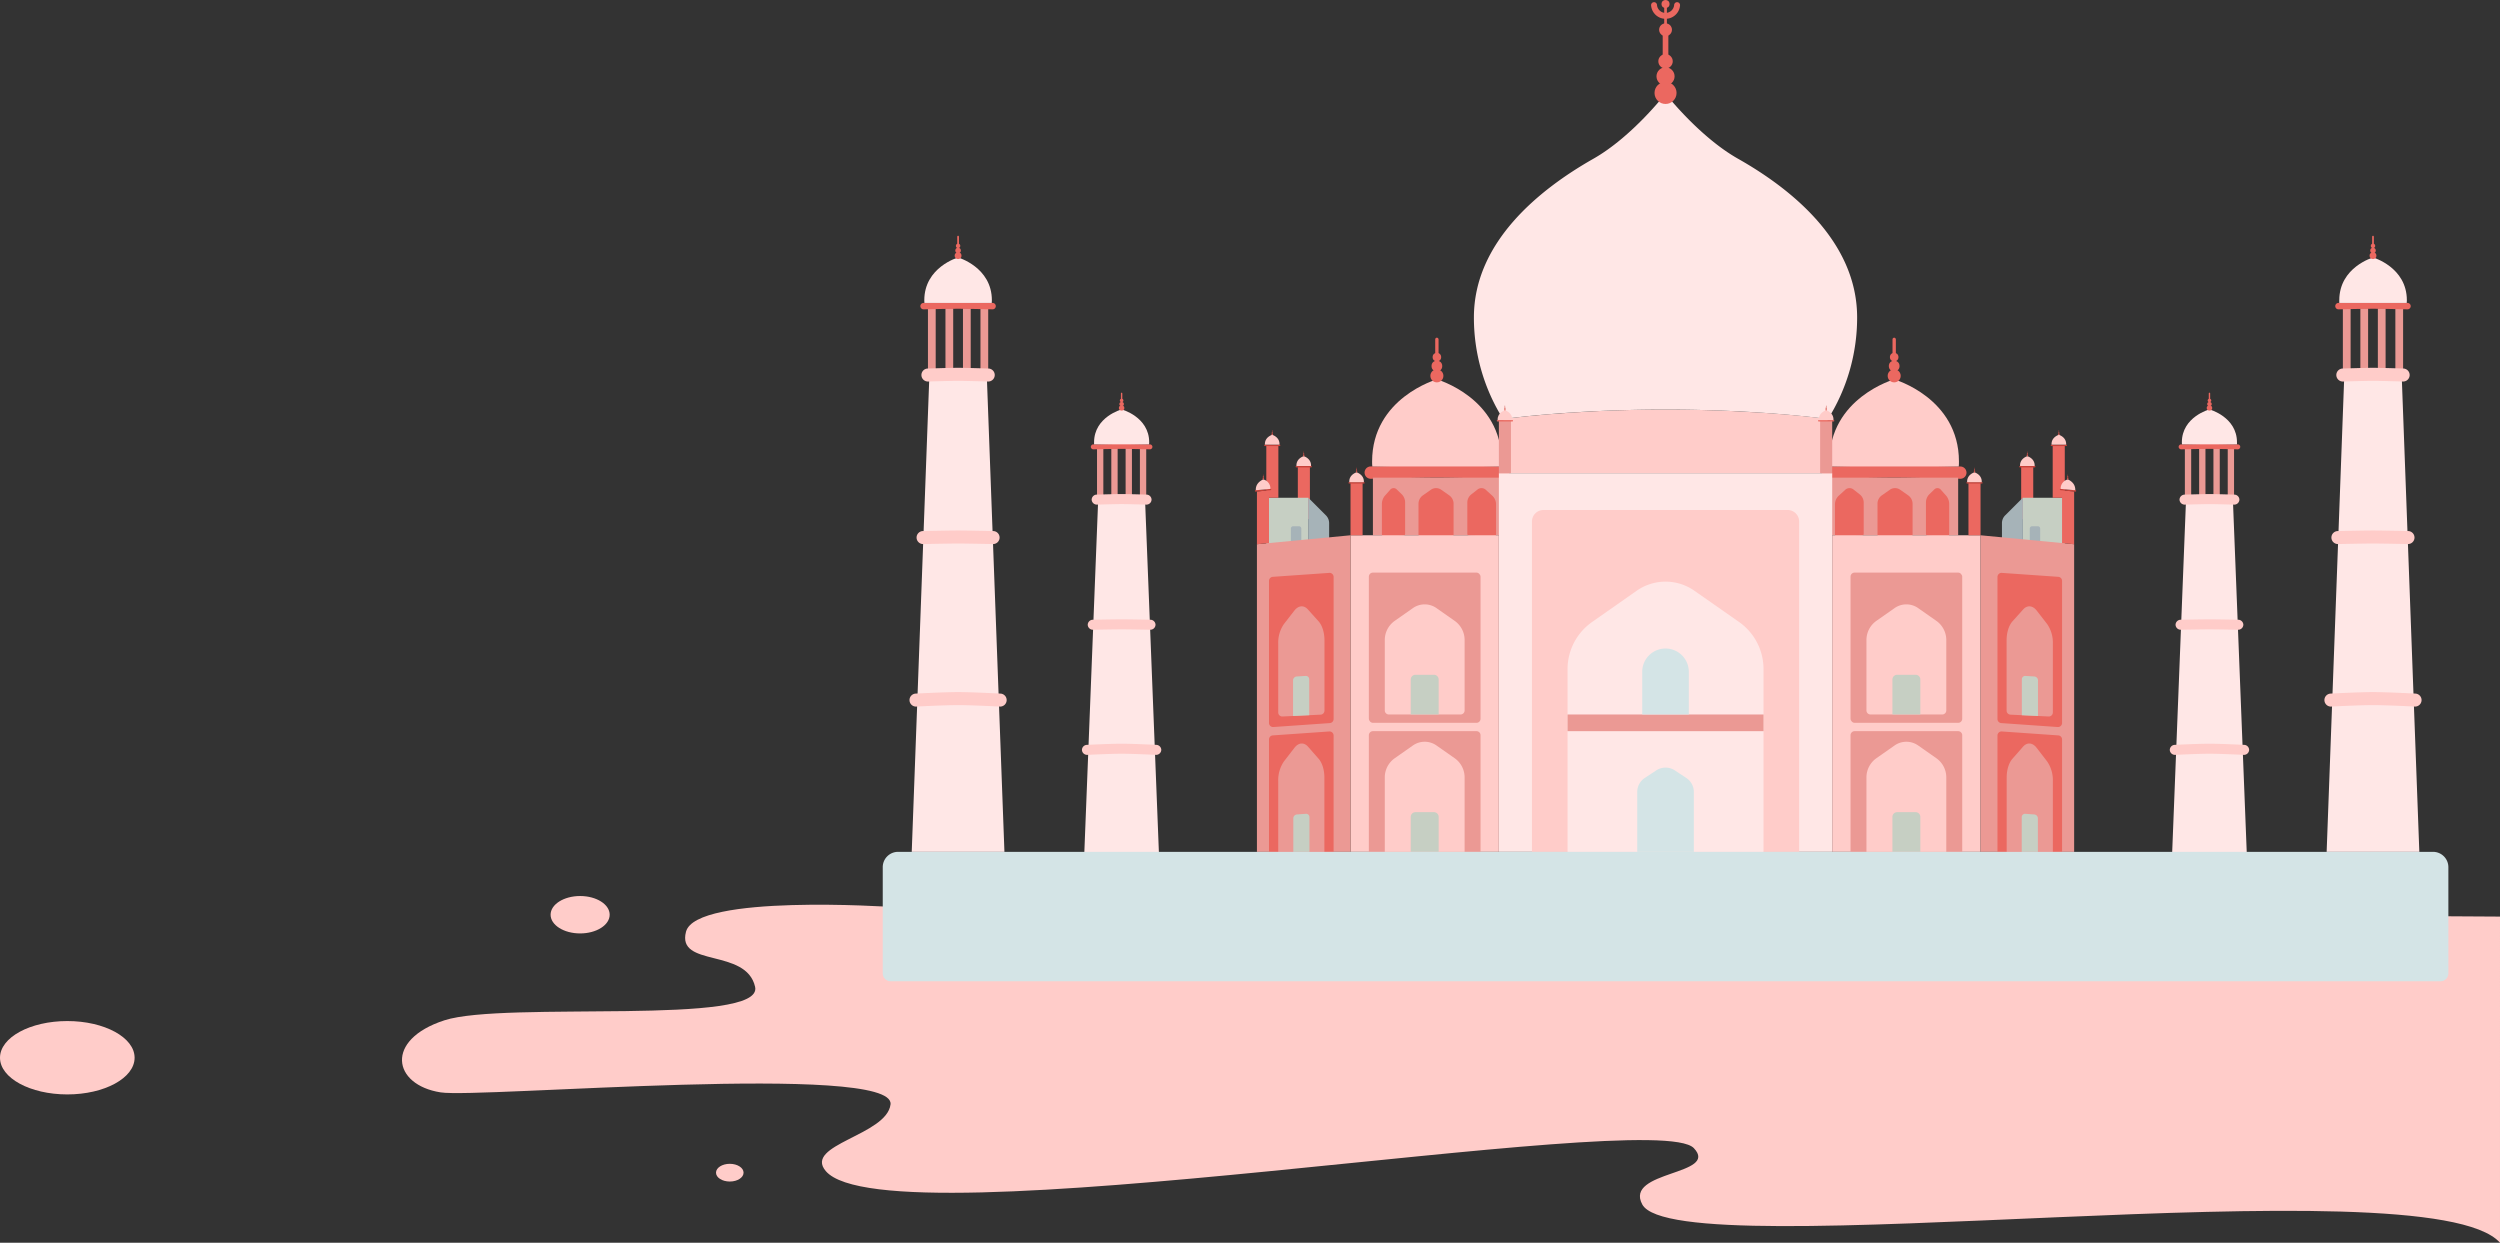 <svg xmlns="http://www.w3.org/2000/svg" viewBox="0 0 1269.62 631.13"><rect x="0" y="0" width="1269.62" height="631.13" fill="#333333" stroke="none"/><defs><style>.cls-1{fill:#ffccc9;}.cls-2{fill:#eb6860;}.cls-3{fill:#ffe7e6;}.cls-4{fill:#eb9994;}.cls-5{fill:#c6cfc3;}.cls-6{fill:#a6b3b8;}.cls-7{fill:#d4e4e6;}.cls-8{fill:#c7423a;}.cls-9{fill:none;stroke:#eb6860;stroke-linecap:round;stroke-linejoin:round;stroke-width:3px;}</style></defs><title>holi_castle</title><g id="work2"><path id="_路徑_" data-name="&lt;路徑&gt;" class="cls-1" d="M452.26,460.58s-98.78-6.68-103.87,12.58c-4.83,18.31,30.57,8.14,35.09,28,4.58,20.09-127.26,7.12-157.77,17s-26.32,32.8-1.91,36.61c19.6,3.06,231.13-15.44,228.46,6.11-1.95,15.74-44.24,20.4-32.92,33.81,31.31,37.12,420.81-32.78,440.87-11.62,13.13,13.85-35.49,11.34-26.19,28.6,17.58,32.61,399-21.74,435.6,19.45V465.49Z"/><g id="_群組_" data-name="&lt;群組&gt;"><rect id="_矩形_" data-name="&lt;矩形&gt;" class="cls-2" x="659.1" y="236.86" width="6.13" height="26.78"/><rect id="_矩形_2" data-name="&lt;矩形&gt;" class="cls-2" x="1026.45" y="236.86" width="6.13" height="26.78" transform="translate(2059.03 500.5) rotate(180)"/><path id="_路徑_2" data-name="&lt;路徑&gt;" class="cls-1" d="M928.14,212.77S895,208,845.84,208c-49.63,0-82.31,4.82-82.31,4.82v27.54H928.14Z"/><path id="_路徑_3" data-name="&lt;路徑&gt;" class="cls-3" d="M845.84,208c49.2,0,82.3,4.82,82.3,4.82v.29a96.82,96.82,0,0,0,15-51.92c0-38.3-32.95-65-60.51-80.59-19.79-11.21-36.8-33.06-36.8-33.06s-16.91,21.88-36.63,33.08c-27.59,15.67-60.68,42.41-60.68,80.57a96.9,96.9,0,0,0,15,51.92v-.29S796.21,208,845.84,208Z"/><path id="_路徑_4" data-name="&lt;路徑&gt;" class="cls-2" d="M763.32,243.15s-25.2-.57-33.6-.57-33.6.57-33.6.57A3.12,3.12,0,0,1,693,240h0a3.12,3.12,0,0,1,3.12-3.12s25.2-.57,33.6-.57,33.6.57,33.6.57a3.12,3.12,0,0,1,3.12,3.12h0A3.12,3.12,0,0,1,763.32,243.15Z"/><path id="_路徑_5" data-name="&lt;路徑&gt;" class="cls-1" d="M762.61,234.36c0-32.33-32.89-41.69-32.89-41.69s-32.9,9.36-32.9,41.69c0,.86,0,1.71.11,2.55H762.5C762.57,236.07,762.61,235.22,762.61,234.36Z"/><rect id="_矩形_3" data-name="&lt;矩形&gt;" class="cls-4" x="697.23" y="242.58" width="64.98" height="29.26"/><path id="_路徑_6" data-name="&lt;路徑&gt;" class="cls-2" d="M712.09,251.23l-2.72-2.64a2.24,2.24,0,0,0-3.46.25l-2.67,3a6.65,6.65,0,0,0-1.45,4.32V271.6a1,1,0,0,0,1.08.91l9.72-.41a1,1,0,0,0,1-.91V255.41A6,6,0,0,0,712.09,251.23Z"/><path id="_路徑_7" data-name="&lt;路徑&gt;" class="cls-2" d="M747,251.23l3.36-2.64a3.24,3.24,0,0,1,4.3.25l3.3,3a5.88,5.88,0,0,1,1.8,4.32V271.6c0,.52-.62.94-1.35.91l-12-.41c-.69,0-1.23-.42-1.23-.91V255.41A5.31,5.31,0,0,1,747,251.23Z"/><path id="_路徑_8" data-name="&lt;路徑&gt;" class="cls-2" d="M736,251.57l-4.07-2.85a4.55,4.55,0,0,0-5.25,0l-4.07,2.85a5.23,5.23,0,0,0-2.23,4.28v15.74a.91.91,0,0,0,.91.91h16a.91.91,0,0,0,.91-.91V255.85A5.25,5.25,0,0,0,736,251.57Z"/><path id="_路徑_9" data-name="&lt;路徑&gt;" class="cls-2" d="M928.36,243.15s25.2-.57,33.6-.57,33.6.57,33.6.57a3.12,3.12,0,0,0,3.12-3.12h0a3.12,3.12,0,0,0-3.12-3.12s-25.2-.57-33.6-.57-33.6.57-33.6.57a3.12,3.12,0,0,0-3.12,3.12h0A3.12,3.12,0,0,0,928.36,243.15Z"/><path id="_路徑_10" data-name="&lt;路徑&gt;" class="cls-1" d="M929.07,234.36c0-32.33,32.89-41.69,32.89-41.69s32.89,9.36,32.89,41.69c0,.86,0,1.71-.1,2.55H929.17C929.11,236.07,929.07,235.22,929.07,234.36Z"/><rect id="_矩形_4" data-name="&lt;矩形&gt;" class="cls-4" x="929.47" y="242.58" width="64.98" height="29.26" transform="translate(1923.92 514.42) rotate(180)"/><path id="_路徑_11" data-name="&lt;路徑&gt;" class="cls-2" d="M979.59,251.23l2.71-2.64a2.25,2.25,0,0,1,3.47.25l2.67,3a6.65,6.65,0,0,1,1.45,4.32V271.6a1,1,0,0,1-1.09.91l-9.71-.41a1,1,0,0,1-1-.91V255.41A6,6,0,0,1,979.59,251.23Z"/><path id="_路徑_12" data-name="&lt;路徑&gt;" class="cls-2" d="M944.65,251.23l-3.35-2.64a3.24,3.24,0,0,0-4.3.25l-3.3,3a5.88,5.88,0,0,0-1.8,4.32V271.6c0,.52.61.94,1.35.91l12-.41c.69,0,1.23-.42,1.23-.91V255.41A5.32,5.32,0,0,0,944.65,251.23Z"/><path id="_路徑_13" data-name="&lt;路徑&gt;" class="cls-2" d="M955.68,251.57l4.07-2.85a4.55,4.55,0,0,1,5.25,0l4.07,2.85a5.25,5.25,0,0,1,2.23,4.28v15.74a.91.91,0,0,1-.91.91h-16a.91.91,0,0,1-.91-.91V255.85A5.23,5.23,0,0,1,955.68,251.57Z"/><rect id="_矩形_5" data-name="&lt;矩形&gt;" class="cls-5" x="643.09" y="252.79" width="21.27" height="25.95"/><path id="_路徑_14" data-name="&lt;路徑&gt;" class="cls-6" d="M664.36,278.74,675,289.35V265.72a5.57,5.57,0,0,0-1.64-4l-9-9Z"/><rect id="_矩形_6" data-name="&lt;矩形&gt;" class="cls-5" x="1027.32" y="252.79" width="21.27" height="25.95" transform="translate(2075.91 531.53) rotate(180)"/><path id="_路徑_15" data-name="&lt;路徑&gt;" class="cls-6" d="M1027.32,278.74l-10.63,10.61V265.72a5.57,5.57,0,0,1,1.64-4l9-9Z"/><path id="_矩形_7" data-name="&lt;矩形&gt;" class="cls-6" d="M656.75,267.25h2.94a1.18,1.18,0,0,1,1.18,1.18v10.3a0,0,0,0,1,0,0h-5.3a0,0,0,0,1,0,0v-10.3A1.18,1.18,0,0,1,656.75,267.25Z"/><path id="_矩形_8" data-name="&lt;矩形&gt;" class="cls-6" d="M1030.81,267.25h5.3a0,0,0,0,1,0,0v10.3a1.18,1.18,0,0,1-1.18,1.18H1032a1.18,1.18,0,0,1-1.18-1.18v-10.3a0,0,0,0,1,0,0Z" transform="translate(2066.92 545.99) rotate(180)"/><rect id="_矩形_9" data-name="&lt;矩形&gt;" class="cls-4" x="471.26" y="156.53" width="3.93" height="30.97"/><rect id="_矩形_10" data-name="&lt;矩形&gt;" class="cls-4" x="480.15" y="156.53" width="3.93" height="30.97"/><rect id="_矩形_11" data-name="&lt;矩形&gt;" class="cls-4" x="489.04" y="156.53" width="3.93" height="30.97"/><rect id="_矩形_12" data-name="&lt;矩形&gt;" class="cls-4" x="497.93" y="156.53" width="3.93" height="30.97"/><rect id="_矩形_13" data-name="&lt;矩形&gt;" class="cls-3" x="761.2" y="240.31" width="169.28" height="192.3"/><path id="_矩形_14" data-name="&lt;矩形&gt;" class="cls-1" d="M783.83,259h124a5.86,5.86,0,0,1,5.86,5.86V432.61a0,0,0,0,1,0,0H778a0,0,0,0,1,0,0V264.89A5.86,5.86,0,0,1,783.83,259Z"/><rect id="_矩形_15" data-name="&lt;矩形&gt;" class="cls-1" x="930.48" y="271.84" width="75.33" height="160.77"/><rect id="_矩形_16" data-name="&lt;矩形&gt;" class="cls-4" x="939.79" y="290.79" width="56.72" height="76.3" rx="2.06" ry="2.06"/><path id="_矩形_17" data-name="&lt;矩形&gt;" class="cls-4" d="M941.85,371.32h52.6a2.06,2.06,0,0,1,2.06,2.06v59.23a0,0,0,0,1,0,0H939.79a0,0,0,0,1,0,0V373.38A2.06,2.06,0,0,1,941.85,371.32Z"/><rect id="_矩形_18" data-name="&lt;矩形&gt;" class="cls-1" x="685.86" y="271.84" width="75.33" height="160.77"/><polygon id="_路徑_16" data-name="&lt;路徑&gt;" class="cls-4" points="685.86 432.61 638.33 432.61 638.33 276.38 685.86 271.84 685.86 432.61"/><path id="_路徑_17" data-name="&lt;路徑&gt;" class="cls-3" d="M883.16,315.86,860.48,300a25.51,25.51,0,0,0-29.28,0l-22.69,15.9a29.22,29.22,0,0,0-12.43,23.91v92.84H895.6V339.77A29.2,29.2,0,0,0,883.16,315.86Z"/><path id="_路徑_18" data-name="&lt;路徑&gt;" class="cls-1" d="M983.35,385.05l-9.24-6.48a10.43,10.43,0,0,0-11.93,0l-9.24,6.48a11.92,11.92,0,0,0-5.07,9.74v37.82h40.55V394.79A11.89,11.89,0,0,0,983.35,385.05Z"/><path id="_路徑_19" data-name="&lt;路徑&gt;" class="cls-1" d="M983.35,315.29l-9.24-6.48a10.39,10.39,0,0,0-11.93,0l-9.24,6.48a11.9,11.9,0,0,0-5.07,9.74v35.76a2.07,2.07,0,0,0,2.07,2.06h36.42a2.06,2.06,0,0,0,2.06-2.06V325A11.88,11.88,0,0,0,983.35,315.29Z"/><rect id="_矩形_19" data-name="&lt;矩形&gt;" class="cls-4" x="796.08" y="362.85" width="99.53" height="8.47"/><path id="_矩形_20" data-name="&lt;矩形&gt;" class="cls-7" d="M845.84,329.35h0a11.82,11.82,0,0,1,11.82,11.82v21.68a0,0,0,0,1,0,0H834a0,0,0,0,1,0,0V341.17A11.82,11.82,0,0,1,845.84,329.35Z"/><path id="_路徑_20" data-name="&lt;路徑&gt;" class="cls-7" d="M856.37,395.08l-5.85-3.86a8.55,8.55,0,0,0-9.36,0l-5.86,3.86a8.5,8.5,0,0,0-3.83,7.11v30.42h28.74V402.19A8.49,8.49,0,0,0,856.37,395.08Z"/><path id="_矩形_21" data-name="&lt;矩形&gt;" class="cls-5" d="M963.47,342.68h9.36a2.41,2.41,0,0,1,2.41,2.41v17.76a0,0,0,0,1,0,0H961.06a0,0,0,0,1,0,0V345.09A2.41,2.41,0,0,1,963.47,342.68Z"/><path id="_矩形_22" data-name="&lt;矩形&gt;" class="cls-5" d="M963.47,412.45h9.36a2.41,2.41,0,0,1,2.41,2.41v17.76a0,0,0,0,1,0,0H961.06a0,0,0,0,1,0,0V414.86A2.41,2.41,0,0,1,963.47,412.45Z"/><rect id="_矩形_23" data-name="&lt;矩形&gt;" class="cls-4" x="695.17" y="290.79" width="56.72" height="76.3" rx="2.06" ry="2.06"/><path id="_矩形_24" data-name="&lt;矩形&gt;" class="cls-4" d="M697.23,371.32h52.6a2.06,2.06,0,0,1,2.06,2.06v59.23a0,0,0,0,1,0,0H695.17a0,0,0,0,1,0,0V373.38A2.06,2.06,0,0,1,697.23,371.32Z"/><path id="_路徑_21" data-name="&lt;路徑&gt;" class="cls-1" d="M738.74,385.05l-9.25-6.48a10.41,10.41,0,0,0-11.92,0l-9.24,6.48a11.89,11.89,0,0,0-5.07,9.74v37.82H743.8V394.79A11.91,11.91,0,0,0,738.74,385.05Z"/><path id="_路徑_22" data-name="&lt;路徑&gt;" class="cls-1" d="M738.74,315.29l-9.25-6.48a10.38,10.38,0,0,0-11.92,0l-9.24,6.48a11.88,11.88,0,0,0-5.07,9.74v35.76a2.06,2.06,0,0,0,2.06,2.06h36.42a2.06,2.06,0,0,0,2.06-2.06V325A11.89,11.89,0,0,0,738.74,315.29Z"/><path id="_矩形_25" data-name="&lt;矩形&gt;" class="cls-5" d="M718.85,342.68h9.36a2.41,2.41,0,0,1,2.41,2.41v17.76a0,0,0,0,1,0,0H716.44a0,0,0,0,1,0,0V345.09A2.41,2.41,0,0,1,718.85,342.68Z"/><path id="_矩形_26" data-name="&lt;矩形&gt;" class="cls-5" d="M718.85,412.45h9.36a2.41,2.41,0,0,1,2.41,2.41v17.76a0,0,0,0,1,0,0H716.44a0,0,0,0,1,0,0V414.86A2.41,2.41,0,0,1,718.85,412.45Z"/><path id="_路徑_23" data-name="&lt;路徑&gt;" class="cls-2" d="M675.35,367.22l-28.68,2a2.07,2.07,0,0,1-2.21-2.06V295a2.07,2.07,0,0,1,1.92-2.06l28.69-2a2.06,2.06,0,0,1,2.2,2.06v72.16A2.07,2.07,0,0,1,675.35,367.22Z"/><path id="_路徑_24" data-name="&lt;路徑&gt;" class="cls-2" d="M644.46,375.51v57.1h32.81V373.53a2.07,2.07,0,0,0-2.2-2.06l-28.69,2A2.06,2.06,0,0,0,644.46,375.51Z"/><path id="_路徑_25" data-name="&lt;路徑&gt;" class="cls-4" d="M672.59,394.89c0-3.9-1.1-7.47-2.94-9.57l-5.35-6.1c-2.07-2.36-4.83-2.14-6.9.53l-5.34,6.91a16.88,16.88,0,0,0-2.92,10v36h23.45Z"/><path id="_路徑_26" data-name="&lt;路徑&gt;" class="cls-4" d="M669.62,315.52l-5.39-6c-2.08-2.32-4.83-2.08-6.9.58l-5.3,6.83a16.55,16.55,0,0,0-2.89,9.82v35.06a2.06,2.06,0,0,0,2.16,2.06l19.33-.93a2.06,2.06,0,0,0,2-2.06V325C672.59,321.15,671.48,317.6,669.62,315.52Z"/><path id="_路徑_27" data-name="&lt;路徑&gt;" class="cls-5" d="M664.89,363.22l-8.21.4V345.48a2,2,0,0,1,1.83-1.93l4.53-.28a1.71,1.71,0,0,1,1.85,1.71Z"/><path id="_路徑_28" data-name="&lt;路徑&gt;" class="cls-5" d="M665,415a1.69,1.69,0,0,0-1.83-1.71l-4.54.33a2,2,0,0,0-1.83,2v17H665Z"/><polygon id="_路徑_29" data-name="&lt;路徑&gt;" class="cls-4" points="1005.81 432.61 1053.35 432.61 1053.35 276.38 1005.81 271.84 1005.81 432.61"/><path id="_路徑_30" data-name="&lt;路徑&gt;" class="cls-2" d="M1016.33,367.22l28.68,2a2.07,2.07,0,0,0,2.21-2.06V295a2.07,2.07,0,0,0-1.92-2.06l-28.69-2a2.06,2.06,0,0,0-2.2,2.06v72.16A2.07,2.07,0,0,0,1016.33,367.22Z"/><path id="_路徑_31" data-name="&lt;路徑&gt;" class="cls-2" d="M1047.22,375.51v57.1h-32.81V373.53a2.07,2.07,0,0,1,2.2-2.06l28.69,2A2.06,2.06,0,0,1,1047.22,375.51Z"/><path id="_路徑_32" data-name="&lt;路徑&gt;" class="cls-4" d="M1019.09,394.89c0-3.9,1.09-7.47,2.94-9.57l5.35-6.1c2.07-2.36,4.83-2.14,6.9.53l5.33,6.91a16.81,16.81,0,0,1,2.93,10v36h-23.45Z"/><path id="_路徑_33" data-name="&lt;路徑&gt;" class="cls-4" d="M1022.06,315.52l5.39-6c2.07-2.32,4.83-2.08,6.9.58l5.3,6.83a16.55,16.55,0,0,1,2.89,9.82v35.06a2.06,2.06,0,0,1-2.16,2.06l-19.33-.93a2.06,2.06,0,0,1-2-2.06V325C1019.09,321.15,1020.2,317.6,1022.06,315.52Z"/><path id="_路徑_34" data-name="&lt;路徑&gt;" class="cls-5" d="M1026.79,363.22l8.2.4V345.48a2,2,0,0,0-1.82-1.93l-4.54-.28a1.71,1.71,0,0,0-1.84,1.71Z"/><path id="_路徑_35" data-name="&lt;路徑&gt;" class="cls-5" d="M1026.73,415a1.69,1.69,0,0,1,1.83-1.71l4.54.33a2,2,0,0,1,1.83,2v17h-8.2Z"/><polygon id="_路徑_36" data-name="&lt;路徑&gt;" class="cls-2" points="644.46 249.01 638.33 249.6 638.33 276.38 644.46 275.8 644.46 249.01"/><rect id="_矩形_27" data-name="&lt;矩形&gt;" class="cls-2" x="685.86" y="245.06" width="6.13" height="26.78"/><circle id="_路徑_37" data-name="&lt;路徑&gt;" class="cls-2" cx="729.72" cy="190.88" r="3.31"/><circle id="_路徑_38" data-name="&lt;路徑&gt;" class="cls-2" cx="729.72" cy="185.9" r="2.72"/><circle id="_路徑_39" data-name="&lt;路徑&gt;" class="cls-2" cx="729.72" cy="181.37" r="2.17"/><rect id="_矩形_28" data-name="&lt;矩形&gt;" class="cls-2" x="728.87" y="171.48" width="1.7" height="8.86" rx="0.85" ry="0.85"/><path id="_路徑_40" data-name="&lt;路徑&gt;" class="cls-2" d="M504.09,157.1s-13.15-.3-17.53-.3-17.53.3-17.53.3a1.62,1.62,0,0,1-1.62-1.63h0a1.62,1.62,0,0,1,1.62-1.63s13.15-.29,17.53-.29,17.53.29,17.53.29a1.62,1.62,0,0,1,1.62,1.63h0A1.62,1.62,0,0,1,504.09,157.1Z"/><path id="_路徑_41" data-name="&lt;路徑&gt;" class="cls-3" d="M503.72,152.51c0-16.86-17.16-21.74-17.16-21.74s-17.16,4.88-17.16,21.74c0,.45,0,.89.06,1.33h34.2C503.7,153.4,503.72,153,503.72,152.51Z"/><circle id="_路徑_42" data-name="&lt;路徑&gt;" class="cls-2" cx="486.56" cy="129.84" r="1.73"/><circle id="_路徑_43" data-name="&lt;路徑&gt;" class="cls-2" cx="486.56" cy="127.23" r="1.42"/><circle id="_路徑_44" data-name="&lt;路徑&gt;" class="cls-2" cx="486.56" cy="124.87" r="1.13"/><rect id="_矩形_29" data-name="&lt;矩形&gt;" class="cls-2" x="486.12" y="119.71" width="0.89" height="4.62" rx="0.44" ry="0.44"/><circle id="_路徑_45" data-name="&lt;路徑&gt;" class="cls-2" cx="845.84" cy="47.2" r="5.6"/><circle id="_路徑_46" data-name="&lt;路徑&gt;" class="cls-2" cx="845.84" cy="38.77" r="4.6"/><circle id="_路徑_47" data-name="&lt;路徑&gt;" class="cls-2" cx="845.84" cy="31.13" r="3.66"/><rect id="_矩形_30" data-name="&lt;矩形&gt;" class="cls-2" x="844.4" y="14.41" width="2.87" height="14.97" rx="1.44" ry="1.44"/><rect id="_矩形_31" data-name="&lt;矩形&gt;" class="cls-2" x="845.16" y="2.04" width="1.37" height="12.03" rx="0.68" ry="0.68"/><rect id="_矩形_32" data-name="&lt;矩形&gt;" class="cls-8" x="684.78" y="244.87" width="8.29" height="0.7" rx="0.35" ry="0.35"/><path id="_路徑_48" data-name="&lt;路徑&gt;" class="cls-1" d="M692.65,244.58c0-3.65-3.72-4.71-3.72-4.71s-3.71,1.06-3.71,4.71a2.81,2.81,0,0,0,0,.29h7.4A2.83,2.83,0,0,0,692.65,244.58Z"/><circle id="_路徑_49" data-name="&lt;路徑&gt;" class="cls-2" cx="688.93" cy="239.67" r="0.37"/><circle id="_路徑_50" data-name="&lt;路徑&gt;" class="cls-8" cx="688.93" cy="239.11" r="0.31"/><circle id="_路徑_51" data-name="&lt;路徑&gt;" class="cls-2" cx="688.93" cy="238.6" r="0.24"/><rect id="_矩形_33" data-name="&lt;矩形&gt;" class="cls-8" x="688.83" y="237.48" width="0.19" height="1" rx="0.1" ry="0.1"/><rect id="_矩形_34" data-name="&lt;矩形&gt;" class="cls-2" x="643.09" y="226.01" width="6.13" height="26.78"/><rect id="_矩形_35" data-name="&lt;矩形&gt;" class="cls-8" x="641.94" y="225.82" width="8.29" height="0.7" rx="0.35" ry="0.35"/><path id="_路徑_52" data-name="&lt;路徑&gt;" class="cls-1" d="M649.8,225.53c0-3.65-3.71-4.71-3.71-4.71s-3.72,1.06-3.72,4.71a2.83,2.83,0,0,0,0,.29h7.4A2.81,2.81,0,0,0,649.8,225.53Z"/><circle id="_路徑_53" data-name="&lt;路徑&gt;" class="cls-2" cx="646.09" cy="220.62" r="0.37"/><circle id="_路徑_54" data-name="&lt;路徑&gt;" class="cls-8" cx="646.09" cy="220.06" r="0.31"/><circle id="_路徑_55" data-name="&lt;路徑&gt;" class="cls-2" cx="646.09" cy="219.55" r="0.24"/><rect id="_矩形_36" data-name="&lt;矩形&gt;" class="cls-8" x="645.99" y="218.43" width="0.19" height="1" rx="0.1" ry="0.1"/><rect id="_矩形_37" data-name="&lt;矩形&gt;" class="cls-8" x="657.95" y="236.67" width="8.29" height="0.7" rx="0.35" ry="0.35"/><path id="_路徑_56" data-name="&lt;路徑&gt;" class="cls-1" d="M665.81,236.38c0-3.65-3.71-4.71-3.71-4.71s-3.72,1.06-3.72,4.71c0,.1,0,.19,0,.29h7.41A2.81,2.81,0,0,0,665.81,236.38Z"/><circle id="_路徑_57" data-name="&lt;路徑&gt;" class="cls-2" cx="662.1" cy="231.47" r="0.37"/><circle id="_路徑_58" data-name="&lt;路徑&gt;" class="cls-8" cx="662.1" cy="230.91" r="0.31"/><circle id="_路徑_59" data-name="&lt;路徑&gt;" class="cls-2" cx="662.1" cy="230.4" r="0.24"/><rect id="_矩形_38" data-name="&lt;矩形&gt;" class="cls-8" x="662" y="229.28" width="0.19" height="1" rx="0.1" ry="0.1"/><rect id="_矩形_39" data-name="&lt;矩形&gt;" class="cls-4" x="761.2" y="213.53" width="6.13" height="26.78"/><rect id="_矩形_40" data-name="&lt;矩形&gt;" class="cls-2" x="760.12" y="213.34" width="8.29" height="0.7" rx="0.35" ry="0.35"/><g id="_群組_2" data-name="&lt;群組&gt;"><path id="_路徑_60" data-name="&lt;路徑&gt;" class="cls-1" d="M768,213.05c0-3.65-3.71-4.7-3.71-4.7s-3.72,1.05-3.72,4.7c0,.1,0,.2,0,.29H768C768,213.25,768,213.15,768,213.05Z"/></g><circle id="_路徑_61" data-name="&lt;路徑&gt;" class="cls-2" cx="764.27" cy="208.14" r="0.37"/><circle id="_路徑_62" data-name="&lt;路徑&gt;" class="cls-8" cx="764.27" cy="207.58" r="0.31"/><circle id="_路徑_63" data-name="&lt;路徑&gt;" class="cls-2" cx="764.27" cy="207.07" r="0.24"/><rect id="_矩形_41" data-name="&lt;矩形&gt;" class="cls-8" x="764.17" y="205.95" width="0.19" height="1" rx="0.1" ry="0.1"/><path id="_路徑_64" data-name="&lt;路徑&gt;" class="cls-8" d="M645.26,248.94l-7.59.74a.33.33,0,0,1-.37-.34h0a.42.42,0,0,1,.37-.41l7.59-.69a.3.3,0,0,1,.33.32h0A.39.39,0,0,1,645.26,248.94Z"/><path id="_路徑_65" data-name="&lt;路徑&gt;" class="cls-1" d="M645.18,248a4.76,4.76,0,0,0-3.61-4.52s-3.82,1.33-3.82,5.19c0,.1,0,.21,0,.31l7.4-.69A2.71,2.71,0,0,0,645.18,248Z"/><path id="_路徑_66" data-name="&lt;路徑&gt;" class="cls-2" d="M641.94,243.2a.41.41,0,0,1-.37.41.37.37,0,0,1-.38-.37.41.41,0,0,1,.38-.41A.36.36,0,0,1,641.94,243.2Z"/><path id="_路徑_67" data-name="&lt;路徑&gt;" class="cls-8" d="M641.88,242.63a.34.34,0,0,1-.31.33.3.3,0,0,1-.31-.3.34.34,0,0,1,.31-.34A.31.31,0,0,1,641.88,242.63Z"/><path id="_路徑_68" data-name="&lt;路徑&gt;" class="cls-2" d="M641.81,242.1a.27.27,0,0,1-.24.27.25.25,0,0,1-.25-.25.26.26,0,0,1,.25-.26A.24.24,0,0,1,641.81,242.1Z"/><path id="_路徑_69" data-name="&lt;路徑&gt;" class="cls-8" d="M641.57,241h0a.1.1,0,0,1,.1.1v.83a.11.11,0,0,1-.1.1h0a.09.09,0,0,1-.1-.09v-.84A.11.11,0,0,1,641.57,241Z"/><polygon id="_路徑_70" data-name="&lt;路徑&gt;" class="cls-2" points="1047.21 249.01 1053.35 249.6 1053.35 276.38 1047.21 275.8 1047.21 249.01"/><rect id="_矩形_42" data-name="&lt;矩形&gt;" class="cls-2" x="999.68" y="245.06" width="6.13" height="26.78" transform="translate(2005.49 516.9) rotate(180)"/><circle id="_路徑_71" data-name="&lt;路徑&gt;" class="cls-2" cx="961.96" cy="190.88" r="3.31"/><circle id="_路徑_72" data-name="&lt;路徑&gt;" class="cls-2" cx="961.96" cy="185.9" r="2.72"/><circle id="_路徑_73" data-name="&lt;路徑&gt;" class="cls-2" cx="961.96" cy="181.37" r="2.17"/><rect id="_矩形_43" data-name="&lt;矩形&gt;" class="cls-2" x="961.11" y="171.48" width="1.7" height="8.86" rx="0.85" ry="0.85" transform="translate(1923.92 351.82) rotate(-180)"/><rect id="_矩形_44" data-name="&lt;矩形&gt;" class="cls-8" x="998.6" y="244.87" width="8.29" height="0.7" rx="0.35" ry="0.35" transform="translate(2005.49 490.44) rotate(-180)"/><path id="_路徑_74" data-name="&lt;路徑&gt;" class="cls-1" d="M999,244.58c0-3.65,3.72-4.71,3.72-4.71s3.71,1.06,3.71,4.71a2.81,2.81,0,0,1,0,.29h-7.4A2.83,2.83,0,0,1,999,244.58Z"/><circle id="_路徑_75" data-name="&lt;路徑&gt;" class="cls-2" cx="1002.75" cy="239.67" r="0.37"/><circle id="_路徑_76" data-name="&lt;路徑&gt;" class="cls-8" cx="1002.75" cy="239.11" r="0.31"/><circle id="_路徑_77" data-name="&lt;路徑&gt;" class="cls-2" cx="1002.75" cy="238.6" r="0.24"/><rect id="_矩形_45" data-name="&lt;矩形&gt;" class="cls-8" x="1002.65" y="237.48" width="0.19" height="1" rx="0.1" ry="0.1" transform="translate(2005.49 475.96) rotate(-180)"/><rect id="_矩形_46" data-name="&lt;矩形&gt;" class="cls-2" x="1042.46" y="226.01" width="6.13" height="26.78" transform="translate(2091.05 478.8) rotate(180)"/><rect id="_矩形_47" data-name="&lt;矩形&gt;" class="cls-8" x="1041.44" y="225.82" width="8.29" height="0.7" rx="0.35" ry="0.35" transform="translate(2091.18 452.34) rotate(-180)"/><path id="_路徑_78" data-name="&lt;路徑&gt;" class="cls-1" d="M1041.87,225.53c0-3.65,3.72-4.71,3.72-4.71s3.71,1.06,3.71,4.71a2.81,2.81,0,0,1,0,.29h-7.4A2.83,2.83,0,0,1,1041.87,225.53Z"/><circle id="_路徑_79" data-name="&lt;路徑&gt;" class="cls-2" cx="1045.59" cy="220.62" r="0.37"/><circle id="_路徑_80" data-name="&lt;路徑&gt;" class="cls-8" cx="1045.59" cy="220.06" r="0.31"/><circle id="_路徑_81" data-name="&lt;路徑&gt;" class="cls-2" cx="1045.59" cy="219.55" r="0.24"/><rect id="_矩形_48" data-name="&lt;矩形&gt;" class="cls-8" x="1045.49" y="218.43" width="0.19" height="1" rx="0.1" ry="0.1" transform="translate(2091.18 437.86) rotate(-180)"/><rect id="_矩形_49" data-name="&lt;矩形&gt;" class="cls-8" x="1025.43" y="236.67" width="8.29" height="0.7" rx="0.35" ry="0.35" transform="translate(2059.16 474.04) rotate(180)"/><path id="_路徑_82" data-name="&lt;路徑&gt;" class="cls-1" d="M1025.87,236.38c0-3.65,3.71-4.71,3.71-4.71s3.72,1.06,3.72,4.71a2.83,2.83,0,0,1,0,.29h-7.4A2.81,2.81,0,0,1,1025.87,236.38Z"/><circle id="_路徑_83" data-name="&lt;路徑&gt;" class="cls-2" cx="1029.58" cy="231.47" r="0.37"/><circle id="_路徑_84" data-name="&lt;路徑&gt;" class="cls-8" cx="1029.58" cy="230.91" r="0.31"/><circle id="_路徑_85" data-name="&lt;路徑&gt;" class="cls-2" cx="1029.58" cy="230.4" r="0.24"/><rect id="_矩形_50" data-name="&lt;矩形&gt;" class="cls-8" x="1029.48" y="229.28" width="0.19" height="1" rx="0.1" ry="0.1" transform="translate(2059.16 459.56) rotate(180)"/><rect id="_矩形_51" data-name="&lt;矩形&gt;" class="cls-4" x="924.35" y="213.53" width="6.13" height="26.78" transform="translate(1854.83 453.85) rotate(180)"/><rect id="_矩形_52" data-name="&lt;矩形&gt;" class="cls-2" x="923.27" y="213.34" width="8.29" height="0.7" rx="0.35" ry="0.35" transform="translate(1854.83 427.39) rotate(180)"/><g id="_群組_3" data-name="&lt;群組&gt;"><path id="_路徑_86" data-name="&lt;路徑&gt;" class="cls-1" d="M923.7,213.05c0-3.65,3.71-4.7,3.71-4.7s3.72,1.05,3.72,4.7c0,.1,0,.2,0,.29h-7.41A2.71,2.71,0,0,1,923.7,213.05Z"/></g><circle id="_路徑_87" data-name="&lt;路徑&gt;" class="cls-2" cx="927.41" cy="208.14" r="0.37"/><circle id="_路徑_88" data-name="&lt;路徑&gt;" class="cls-8" cx="927.41" cy="207.58" r="0.31"/><circle id="_路徑_89" data-name="&lt;路徑&gt;" class="cls-2" cx="927.41" cy="207.07" r="0.24"/><rect id="_矩形_53" data-name="&lt;矩形&gt;" class="cls-8" x="927.32" y="205.95" width="0.19" height="1" rx="0.1" ry="0.1" transform="translate(1854.83 412.91) rotate(180)"/><path id="_路徑_90" data-name="&lt;路徑&gt;" class="cls-8" d="M1046.42,248.94l7.59.74a.33.33,0,0,0,.37-.34h0a.43.43,0,0,0-.37-.41l-7.59-.69a.3.3,0,0,0-.33.32h0A.39.39,0,0,0,1046.42,248.94Z"/><path id="_路徑_91" data-name="&lt;路徑&gt;" class="cls-1" d="M1046.5,248a4.76,4.76,0,0,1,3.61-4.52s3.81,1.33,3.81,5.19c0,.1,0,.21,0,.31l-7.4-.69A2.71,2.71,0,0,1,1046.5,248Z"/><path id="_路徑_92" data-name="&lt;路徑&gt;" class="cls-2" d="M1049.74,243.2a.41.41,0,0,0,.37.41.36.36,0,0,0,.37-.37.41.41,0,0,0-.37-.41A.36.36,0,0,0,1049.74,243.2Z"/><path id="_路徑_93" data-name="&lt;路徑&gt;" class="cls-8" d="M1049.8,242.63a.34.34,0,0,0,.31.33.3.3,0,0,0,.31-.3.34.34,0,0,0-.31-.34A.31.31,0,0,0,1049.8,242.63Z"/><path id="_路徑_94" data-name="&lt;路徑&gt;" class="cls-2" d="M1049.86,242.1a.27.27,0,0,0,.25.27.25.25,0,0,0,.24-.25.26.26,0,0,0-.24-.26A.24.24,0,0,0,1049.86,242.1Z"/><path id="_路徑_95" data-name="&lt;路徑&gt;" class="cls-8" d="M1050.11,241h0a.1.1,0,0,0-.1.1v.83a.11.11,0,0,0,.1.1h0c.05,0,.09,0,.09-.09v-.84A.1.1,0,0,0,1050.11,241Z"/><circle id="_路徑_96" data-name="&lt;路徑&gt;" class="cls-2" cx="845.84" cy="15.11" r="3.26"/><circle id="_路徑_97" data-name="&lt;路徑&gt;" class="cls-2" cx="845.84" cy="2.04" r="2.04"/><path id="_路徑_98" data-name="&lt;路徑&gt;" class="cls-9" d="M851.71,2.6A5.87,5.87,0,0,1,840,2.6"/><polygon id="_路徑_99" data-name="&lt;路徑&gt;" class="cls-3" points="510.1 432.61 463.02 432.61 472.1 187.5 501.02 187.5 510.1 432.61"/><path id="_路徑_100" data-name="&lt;路徑&gt;" class="cls-1" d="M507.92,358.84s-14.34-.75-21.36-.75-21.36.75-21.36.75a3.31,3.31,0,0,1-3.31-3.3h0a3.31,3.31,0,0,1,3.31-3.31s14.34-.76,21.36-.76,21.36.76,21.36.76a3.31,3.31,0,0,1,3.31,3.31h0A3.31,3.31,0,0,1,507.92,358.84Z"/><path id="_路徑_101" data-name="&lt;路徑&gt;" class="cls-1" d="M504.33,276.3s-13.1-.27-17.77-.27-17.77.27-17.77.27a3.31,3.31,0,0,1-3.31-3.31h0a3.31,3.31,0,0,1,3.31-3.3s13.11-.28,17.77-.28,17.77.28,17.77.28a3.31,3.31,0,0,1,3.31,3.3h0A3.31,3.31,0,0,1,504.33,276.3Z"/><path id="_路徑_102" data-name="&lt;路徑&gt;" class="cls-1" d="M501.87,193.76s-11.14-.35-15.31-.35-15.31.35-15.31.35a3.31,3.31,0,0,1-3.31-3.31h0a3.31,3.31,0,0,1,3.31-3.3s11.14-.36,15.31-.36,15.31.36,15.31.36a3.31,3.31,0,0,1,3.31,3.3h0A3.31,3.31,0,0,1,501.87,193.76Z"/><rect id="_矩形_54" data-name="&lt;矩形&gt;" class="cls-4" x="557.12" y="227.62" width="3.21" height="23.84"/><rect id="_矩形_55" data-name="&lt;矩形&gt;" class="cls-4" x="564.38" y="227.62" width="3.21" height="23.84"/><rect id="_矩形_56" data-name="&lt;矩形&gt;" class="cls-4" x="571.64" y="227.62" width="3.21" height="23.84"/><rect id="_矩形_57" data-name="&lt;矩形&gt;" class="cls-4" x="578.9" y="227.62" width="3.21" height="23.84"/><path id="_路徑_103" data-name="&lt;路徑&gt;" class="cls-2" d="M583.93,228.19s-10.74-.23-14.32-.23-14.31.23-14.31.23a1.29,1.29,0,0,1-1.33-1.26h0a1.29,1.29,0,0,1,1.33-1.25s10.73-.23,14.31-.23,14.32.23,14.32.23a1.29,1.29,0,0,1,1.32,1.25h0A1.29,1.29,0,0,1,583.93,228.19Z"/><path id="_路徑_104" data-name="&lt;路徑&gt;" class="cls-3" d="M583.62,224.66c0-13-14-16.74-14-16.74s-14,3.76-14,16.74c0,.34,0,.68,0,1h27.94C583.61,225.34,583.62,225,583.62,224.66Z"/><ellipse id="_路徑_105" data-name="&lt;路徑&gt;" class="cls-2" cx="569.61" cy="207.2" rx="1.41" ry="1.33"/><ellipse id="_路徑_106" data-name="&lt;路徑&gt;" class="cls-2" cx="569.61" cy="205.2" rx="1.16" ry="1.09"/><ellipse id="_路徑_107" data-name="&lt;路徑&gt;" class="cls-2" cx="569.61" cy="203.38" rx="0.92" ry="0.87"/><rect id="_矩形_58" data-name="&lt;矩形&gt;" class="cls-2" x="569.25" y="199.41" width="0.72" height="3.56" rx="0.35" ry="0.35"/><polygon id="_路徑_108" data-name="&lt;路徑&gt;" class="cls-3" points="588.83 440.15 550.39 440.15 557.8 251.46 581.42 251.46 588.83 440.15"/><path id="_路徑_109" data-name="&lt;路徑&gt;" class="cls-1" d="M587.06,383.36s-11.71-.58-17.45-.58-17.45.58-17.45.58a2.63,2.63,0,0,1-2.7-2.54h0a2.63,2.63,0,0,1,2.7-2.55s11.72-.58,17.45-.58,17.45.58,17.45.58a2.63,2.63,0,0,1,2.7,2.55h0A2.63,2.63,0,0,1,587.06,383.36Z"/><path id="_路徑_110" data-name="&lt;路徑&gt;" class="cls-1" d="M584.12,319.82s-10.7-.21-14.51-.21-14.51.21-14.51.21a2.63,2.63,0,0,1-2.7-2.54h0a2.63,2.63,0,0,1,2.7-2.55s10.7-.21,14.51-.21,14.51.21,14.51.21a2.63,2.63,0,0,1,2.71,2.55h0A2.63,2.63,0,0,1,584.12,319.82Z"/><path id="_路徑_111" data-name="&lt;路徑&gt;" class="cls-1" d="M582.12,256.28S573,256,569.61,256s-12.5.27-12.5.27a2.63,2.63,0,0,1-2.71-2.55h0a2.63,2.63,0,0,1,2.71-2.54s9.09-.28,12.5-.28,12.51.28,12.51.28a2.63,2.63,0,0,1,2.7,2.54h0A2.63,2.63,0,0,1,582.12,256.28Z"/><rect id="_矩形_59" data-name="&lt;矩形&gt;" class="cls-4" x="1216.49" y="156.53" width="3.93" height="30.97" transform="translate(2436.9 344.03) rotate(180)"/><rect id="_矩形_60" data-name="&lt;矩形&gt;" class="cls-4" x="1207.6" y="156.53" width="3.93" height="30.97" transform="translate(2419.12 344.03) rotate(180)"/><rect id="_矩形_61" data-name="&lt;矩形&gt;" class="cls-4" x="1198.71" y="156.53" width="3.93" height="30.97" transform="translate(2401.35 344.03) rotate(180)"/><rect id="_矩形_62" data-name="&lt;矩形&gt;" class="cls-4" x="1189.82" y="156.53" width="3.93" height="30.97" transform="translate(2383.57 344.03) rotate(180)"/><path id="_路徑_112" data-name="&lt;路徑&gt;" class="cls-2" d="M1187.59,157.1s13.15-.3,17.53-.3,17.53.3,17.53.3a1.63,1.63,0,0,0,1.62-1.63h0a1.63,1.63,0,0,0-1.62-1.63s-13.15-.29-17.53-.29-17.53.29-17.53.29a1.63,1.63,0,0,0-1.63,1.63h0A1.63,1.63,0,0,0,1187.59,157.1Z"/><path id="_路徑_113" data-name="&lt;路徑&gt;" class="cls-3" d="M1188,152.51c0-16.86,17.16-21.74,17.16-21.74s17.16,4.88,17.16,21.74c0,.45,0,.89-.06,1.33H1188C1188,153.4,1188,153,1188,152.51Z"/><circle id="_路徑_114" data-name="&lt;路徑&gt;" class="cls-2" cx="1205.12" cy="129.84" r="1.73"/><circle id="_路徑_115" data-name="&lt;路徑&gt;" class="cls-2" cx="1205.12" cy="127.23" r="1.42"/><circle id="_路徑_116" data-name="&lt;路徑&gt;" class="cls-2" cx="1205.12" cy="124.87" r="1.13"/><rect id="_矩形_63" data-name="&lt;矩形&gt;" class="cls-2" x="1204.67" y="119.71" width="0.89" height="4.62" rx="0.44" ry="0.44" transform="translate(2410.24 244.05) rotate(180)"/><polygon id="_路徑_117" data-name="&lt;路徑&gt;" class="cls-3" points="1181.58 432.61 1228.65 432.61 1219.58 187.5 1190.66 187.5 1181.58 432.61"/><path id="_路徑_118" data-name="&lt;路徑&gt;" class="cls-1" d="M1183.76,358.84s14.34-.75,21.36-.75,21.36.75,21.36.75a3.31,3.31,0,0,0,3.31-3.3h0a3.31,3.31,0,0,0-3.31-3.31s-14.34-.76-21.36-.76-21.36.76-21.36.76a3.31,3.31,0,0,0-3.31,3.31h0A3.31,3.31,0,0,0,1183.76,358.84Z"/><path id="_路徑_119" data-name="&lt;路徑&gt;" class="cls-1" d="M1187.35,276.3s13.1-.27,17.77-.27,17.77.27,17.77.27a3.31,3.31,0,0,0,3.31-3.31h0a3.31,3.31,0,0,0-3.31-3.3s-13.11-.28-17.77-.28-17.77.28-17.77.28A3.31,3.31,0,0,0,1184,273h0A3.31,3.31,0,0,0,1187.35,276.3Z"/><path id="_路徑_120" data-name="&lt;路徑&gt;" class="cls-1" d="M1189.81,193.76s11.14-.35,15.31-.35,15.31.35,15.31.35a3.31,3.31,0,0,0,3.31-3.31h0a3.31,3.31,0,0,0-3.31-3.3s-11.14-.36-15.31-.36-15.31.36-15.31.36a3.31,3.31,0,0,0-3.31,3.3h0A3.31,3.31,0,0,0,1189.81,193.76Z"/><rect id="_矩形_64" data-name="&lt;矩形&gt;" class="cls-4" x="1131.35" y="227.62" width="3.21" height="23.84" transform="translate(2265.91 479.08) rotate(180)"/><rect id="_矩形_65" data-name="&lt;矩形&gt;" class="cls-4" x="1124.09" y="227.62" width="3.21" height="23.84" transform="translate(2251.39 479.08) rotate(180)"/><rect id="_矩形_66" data-name="&lt;矩形&gt;" class="cls-4" x="1116.83" y="227.62" width="3.21" height="23.84" transform="translate(2236.87 479.08) rotate(180)"/><rect id="_矩形_67" data-name="&lt;矩形&gt;" class="cls-4" x="1109.57" y="227.62" width="3.21" height="23.84" transform="translate(2222.36 479.08) rotate(180)"/><path id="_路徑_121" data-name="&lt;路徑&gt;" class="cls-2" d="M1107.75,228.19s10.74-.23,14.32-.23,14.31.23,14.31.23a1.29,1.29,0,0,0,1.33-1.26h0a1.29,1.29,0,0,0-1.33-1.25s-10.73-.23-14.31-.23-14.32.23-14.32.23a1.29,1.29,0,0,0-1.33,1.25h0A1.3,1.3,0,0,0,1107.75,228.19Z"/><path id="_路徑_122" data-name="&lt;路徑&gt;" class="cls-3" d="M1108.05,224.66c0-13,14-16.74,14-16.74s14,3.76,14,16.74c0,.34,0,.68,0,1H1108.1C1108.07,225.34,1108.05,225,1108.05,224.66Z"/><ellipse id="_路徑_123" data-name="&lt;路徑&gt;" class="cls-2" cx="1122.07" cy="207.2" rx="1.41" ry="1.33"/><ellipse id="_路徑_124" data-name="&lt;路徑&gt;" class="cls-2" cx="1122.07" cy="205.2" rx="1.16" ry="1.09"/><ellipse id="_路徑_125" data-name="&lt;路徑&gt;" class="cls-2" cx="1122.07" cy="203.38" rx="0.92" ry="0.87"/><rect id="_矩形_68" data-name="&lt;矩形&gt;" class="cls-2" x="1121.7" y="199.41" width="0.72" height="3.56" rx="0.35" ry="0.35" transform="translate(2244.13 402.37) rotate(180)"/><polygon id="_路徑_126" data-name="&lt;路徑&gt;" class="cls-3" points="1102.85 440.15 1141.29 440.15 1133.88 251.46 1110.26 251.46 1102.85 440.15"/><path id="_路徑_127" data-name="&lt;路徑&gt;" class="cls-1" d="M1104.62,383.36s11.71-.58,17.45-.58,17.44.58,17.44.58a2.63,2.63,0,0,0,2.71-2.54h0a2.63,2.63,0,0,0-2.71-2.55s-11.71-.58-17.44-.58-17.45.58-17.45.58a2.63,2.63,0,0,0-2.7,2.55h0A2.63,2.63,0,0,0,1104.62,383.36Z"/><path id="_路徑_128" data-name="&lt;路徑&gt;" class="cls-1" d="M1107.55,319.82s10.71-.21,14.52-.21,14.51.21,14.51.21a2.63,2.63,0,0,0,2.7-2.54h0a2.63,2.63,0,0,0-2.7-2.55s-10.7-.21-14.51-.21-14.52.21-14.52.21a2.63,2.63,0,0,0-2.7,2.55h0A2.63,2.63,0,0,0,1107.55,319.82Z"/><path id="_路徑_129" data-name="&lt;路徑&gt;" class="cls-1" d="M1109.56,256.28s9.1-.27,12.51-.27,12.5.27,12.5.27a2.63,2.63,0,0,0,2.71-2.55h0a2.63,2.63,0,0,0-2.71-2.54s-9.1-.28-12.5-.28-12.51.28-12.51.28a2.63,2.63,0,0,0-2.7,2.54h0A2.63,2.63,0,0,0,1109.56,256.28Z"/><path id="_矩形_69" data-name="&lt;矩形&gt;" class="cls-7" d="M456.06,432.61h779.56a7.78,7.78,0,0,1,7.78,7.78v53.94a4,4,0,0,1-4,4H452.3a4,4,0,0,1-4-4V440.4A7.78,7.78,0,0,1,456.06,432.61Z"/></g><ellipse id="_路徑_130" data-name="&lt;路徑&gt;" class="cls-1" cx="294.62" cy="464.54" rx="15" ry="9.5"/><ellipse id="_路徑_131" data-name="&lt;路徑&gt;" class="cls-1" cx="370.62" cy="595.54" rx="7" ry="4.5"/><ellipse id="_路徑_132" data-name="&lt;路徑&gt;" class="cls-1" cx="34.18" cy="537.17" rx="34.18" ry="18.63"/></g></svg>